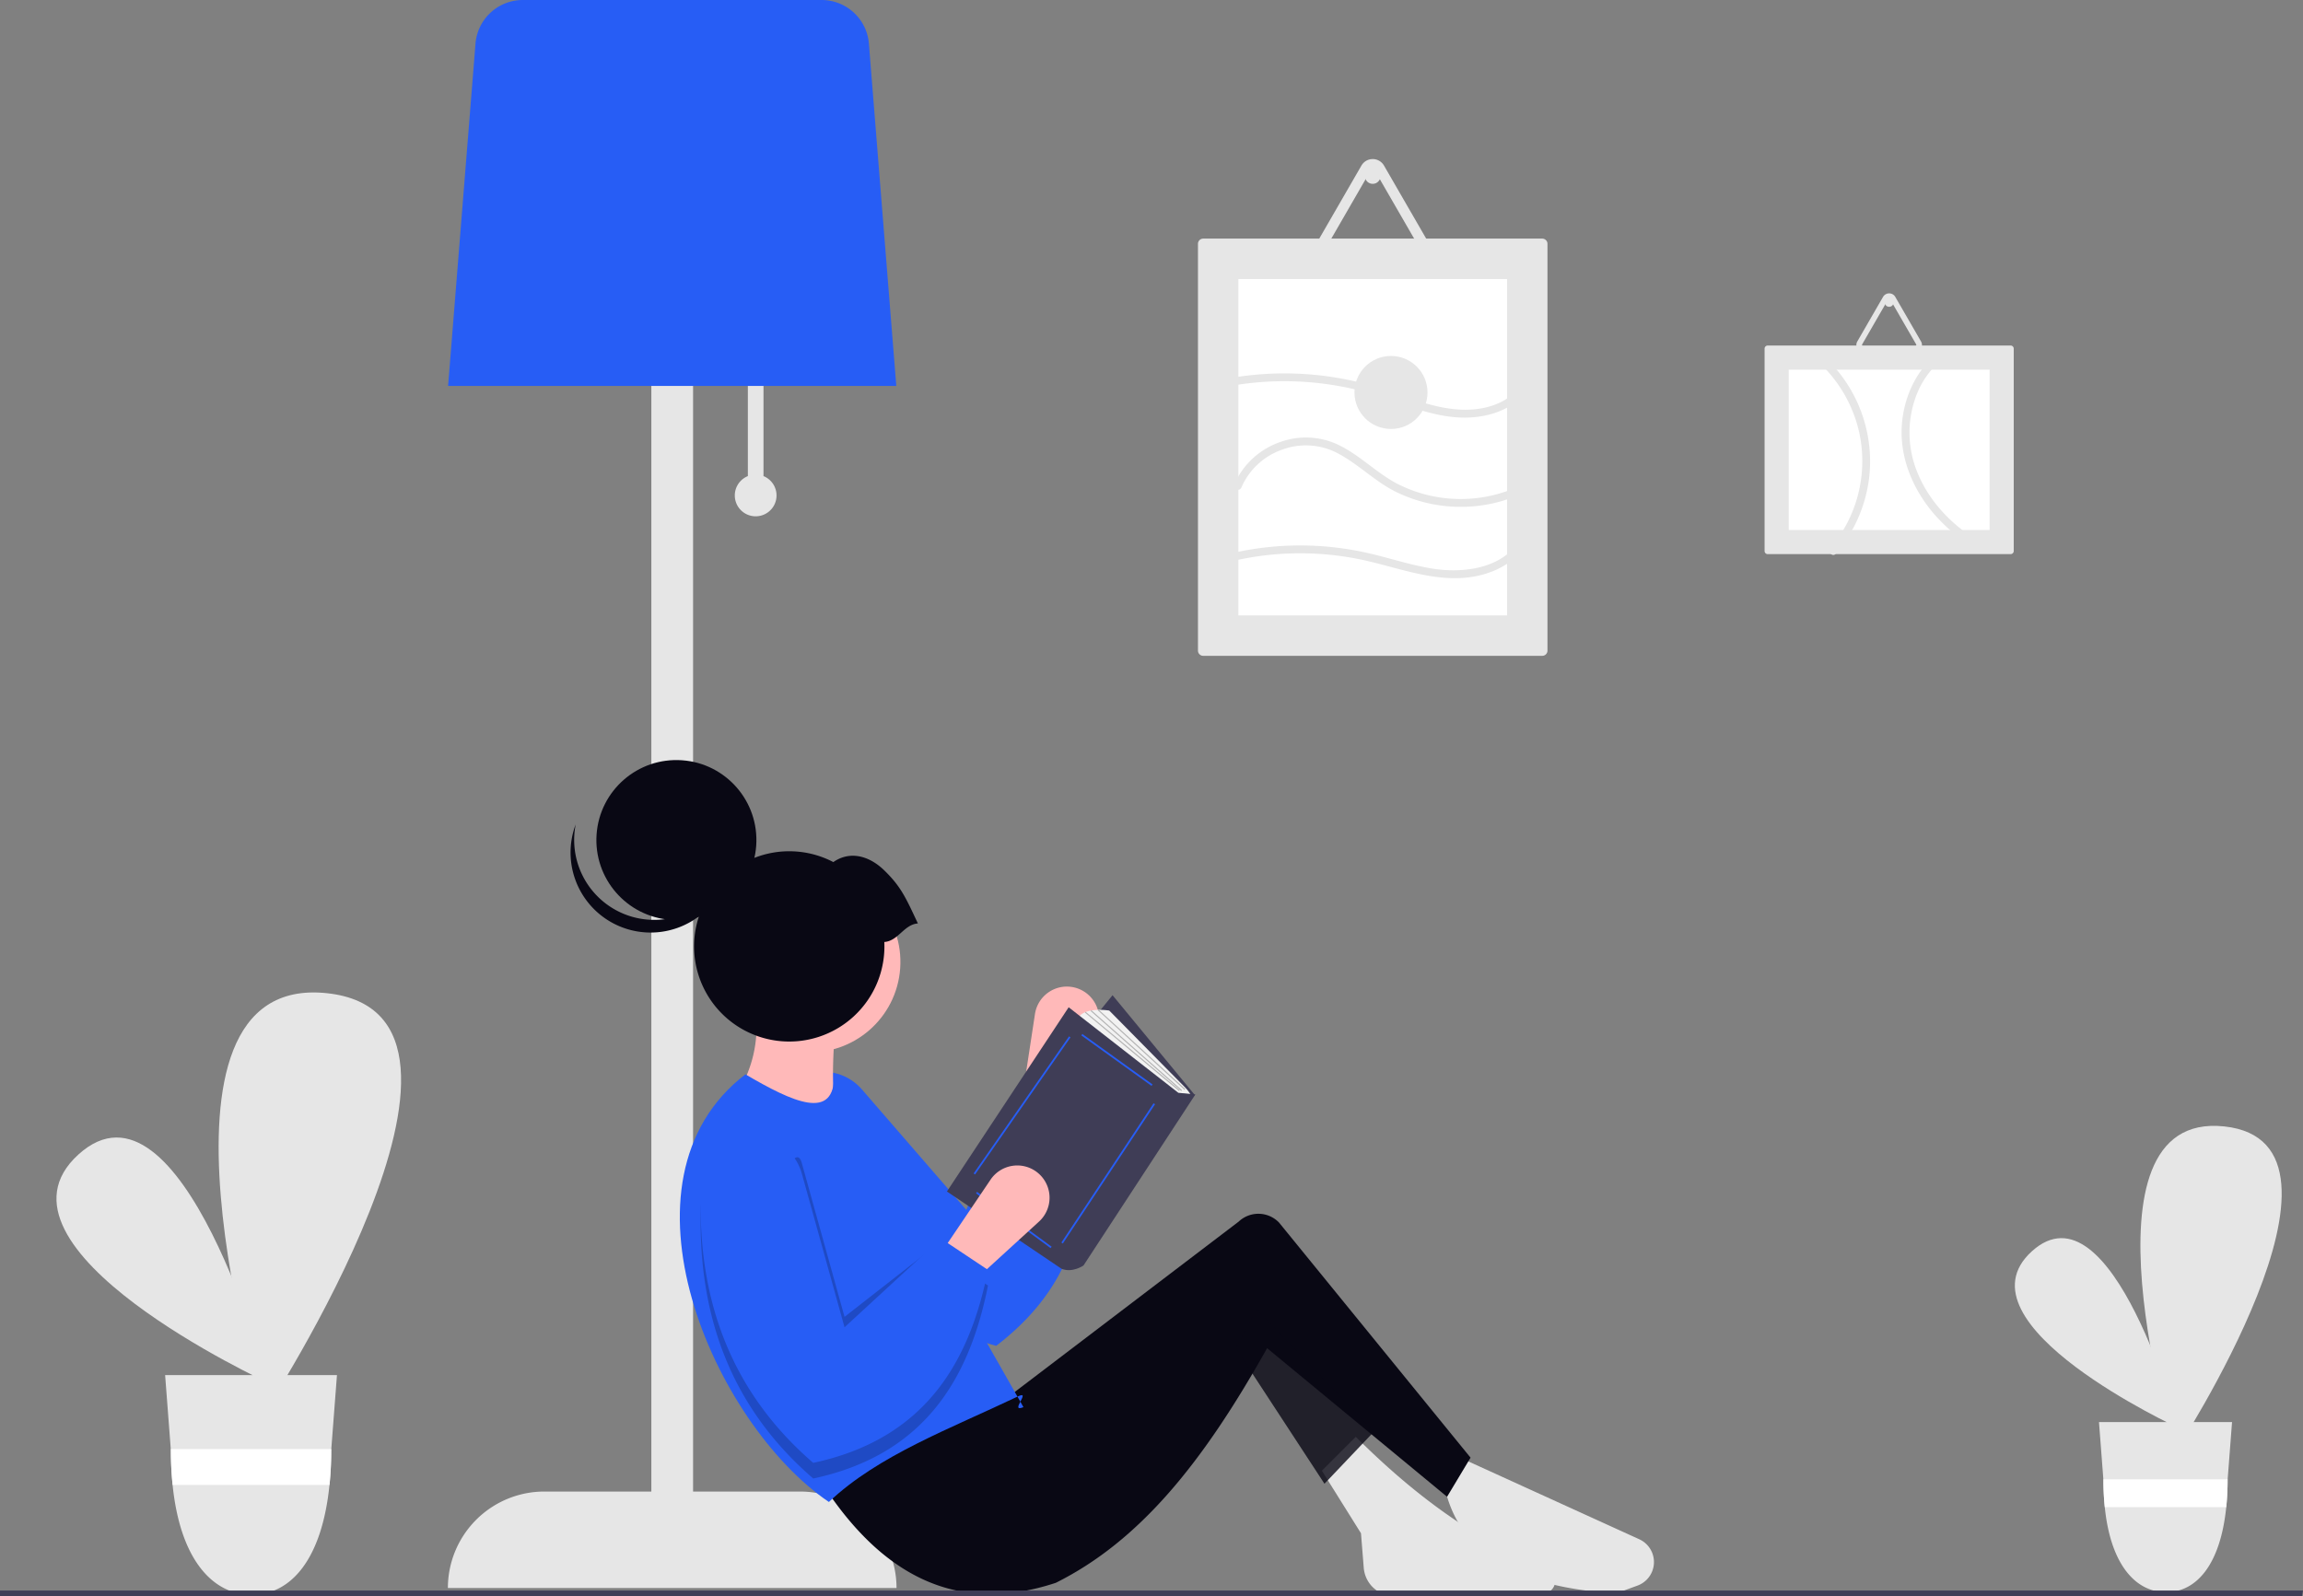 <svg xmlns="http://www.w3.org/2000/svg" width="924.828" height="641.181" viewBox="0 0 924.828 641.181" xmlns:xlink="http://www.w3.org/1999/xlink" role="img" artist="Katerina Limpitsouni" source="https://undraw.co/">
  <rect x="0" y="0" width="924.828" height="641.181" fill="#808080" stroke="none"/>
  <g id="Group_38" data-name="Group 38" transform="translate(-518.523 -233.926)">
    <path id="Path_568-1379" data-name="Path 568" d="M265.274,678.706S147.642,624.554,188.966,587,265.274,678.706,265.274,678.706Z" transform="translate(361.027 110.69)" fill="#e6e6e6"/>
    <path id="Path_569-1380" data-name="Path 569" d="M260.278,693.981S206.21,516.33,285.827,524.826,260.278,693.981,260.278,693.981Z" transform="translate(363.975 108.052)" fill="#e6e6e6"/>
    <path id="Path_570-1381" data-name="Path 570" d="M221.829,671.266l2.269,29.717.036.513a136.548,136.548,0,0,0,.7,13.9c3.08,30.311,16.317,44.125,31.788,44.125s28.132-13.814,31.212-44.126a136.537,136.537,0,0,0,.7-13.9l.018-.414.009-.1,2.278-29.717Z" transform="translate(363.003 115.011)" fill="#e6e6e6"/>
    <path id="Path_571-1382" data-name="Path 571" d="M288.464,699.637l-.009.1-.018.414a136.555,136.555,0,0,1-.7,13.9h-63a136.529,136.529,0,0,1-.7-13.9l-.036-.513Z" transform="translate(363.105 116.357)" fill="#fff"/>
    <path id="Path_572-1383" data-name="Path 572" d="M996.892,695.05s-91.073-41.926-59.079-71S996.892,695.05,996.892,695.05Z" transform="translate(396.638 112.52)" fill="#e6e6e6"/>
    <path id="Path_573-1384" data-name="Path 573" d="M993.024,706.875s-41.861-137.54,19.781-130.962S993.024,706.875,993.024,706.875Z" transform="translate(398.921 110.478)" fill="#e6e6e6"/>
    <path id="Path_574-1385" data-name="Path 574" d="M963.256,689.289l1.757,23.008.028.4a105.7,105.7,0,0,0,.544,10.758c2.384,23.468,12.633,34.163,24.611,34.163s21.781-10.7,24.165-34.163a105.684,105.684,0,0,0,.544-10.758l.014-.321.007-.077,1.764-23.008Z" transform="translate(398.167 115.866)" fill="#e6e6e6"/>
    <path id="Path_575-1386" data-name="Path 575" d="M1014.846,711.255l-.007.077-.014.321a105.684,105.684,0,0,1-.544,10.758H965.505a105.683,105.683,0,0,1-.544-10.758l-.028-.4Z" transform="translate(398.247 116.908)" fill="#fff"/>
    <path id="Path_576-1387" data-name="Path 576" d="M451.762,328.343V287.926h-6.285v40.417a8.379,8.379,0,1,0,6.285,0Z" transform="translate(373.361 96.83)" fill="#e6e6e6"/>
    <path id="Path_577-1388" data-name="Path 577" d="M471.643,739.546H428.7V217.926H411.94v521.62H369A38.755,38.755,0,0,0,330.241,778.3H510.4a38.755,38.755,0,0,0-38.755-38.755Z" transform="translate(368.144 93.51)" fill="#e6e6e6"/>
    <path id="Path_578-1389" data-name="Path 578" d="M330.324,298.945H510.307L499.3,161.376a19.061,19.061,0,0,0-18.9-17.45H360.231a19.061,19.061,0,0,0-18.9,17.45Z" transform="translate(368.148 90)" fill="#275df5"/>
    <path id="Path_579-1390" data-name="Path 579" d="M570.485,522.454h0a12.957,12.957,0,0,0-14.934,10.829l-5.067,33.254,17.241,4.573,12.633-30.984a12.957,12.957,0,0,0-9.872-17.673Z" transform="translate(378.59 107.945)" fill="#ffb9b9"/>
    <path id="Path_580-1391" data-name="Path 580" d="M574.718,564.927c9.568,38.024,5.45,72.8-30.179,100.109-42.734-11.78-71.157-40.2-88.5-81.509a20.618,20.618,0,0,1,11.891-27.33h0a20.607,20.607,0,0,1,22.686,5.847l41.93,48.4,19.67-48.8Z" transform="translate(374.035 109.493)" fill="#275df5"/>
    <path id="Path_581-1392" data-name="Path 581" d="M781.443,757.4c-39.02-2.073-63.26-15.471-69.13-42.945l6.285-11.522,71.953,32.778a10.064,10.064,0,0,1-.708,18.608Z" transform="translate(386.265 116.513)" fill="#e6e6e6"/>
    <path id="Path_582-1393" data-name="Path 582" d="M753.521,758.054c-20.274-.614-39.771-.423-58.246.827a12.34,12.34,0,0,1-13.142-11.329l-1.109-13.865-15.711-25.138,13.617-13.617c22.883,22.791,47.979,41.934,77.785,53.314a5.375,5.375,0,0,1-3.193,9.807Z" transform="translate(384.036 116.134)" fill="#e6e6e6"/>
    <path id="Path_583-1394" data-name="Path 583" d="M652.447,663.377C626.558,709.7,601.1,740.929,567.6,757.646c-41.2,13.6-71.32-4.418-94.792-41.373L540.9,671.233l9.951,9.951,90.182-68.626a11.515,11.515,0,0,1,16.2.36l76.921,94.451-9.427,15.711Z" transform="translate(374.906 112.077)" fill="#090814"/>
    <path id="Path_584-1395" data-name="Path 584" d="M509.4,572.185l-35.613-54.466,8.379-15.712L529.3,551.236Z" transform="translate(540.995 257.736)" fill="#090814" opacity="0.798"/>
    <path id="Path_585-1396" data-name="Path 585" d="M481.115,577.972l-39.8-13.617a49.433,49.433,0,0,0,7.332-31.423h32.47C479.268,548.914,478.991,564.073,481.115,577.972Z" transform="translate(373.412 108.45)" fill="#ffb9b9"/>
    <path id="Path_586-1397" data-name="Path 586" d="M557.156,689.619c-5.967,2.45,3.448-7.028-2.195-4.329-27.275,13.05-56.131,23.638-75.939,42.421-46.289-31.433-89.193-129.062-33.518-171.778,19,11.121,35.98,19.079,35.613,0Z" transform="translate(372.362 109.541)" fill="#275df5"/>
    <path id="Path_587-1398" data-name="Path 587" d="M542.538,628.892l-19.377-6.808-38.231,29.852-17.138-61.7c-1.189-4.279-3.115-2.11-5.88.862a20.6,20.6,0,0,0-34.568,14.2C425.3,650.054,438.8,687.915,472.36,716.876c43.895-9.4,62.523-39.055,70.178-77.51l-2.075-1.383Q541.61,633.526,542.538,628.892Z" transform="translate(372.74 110.949)" opacity="0.2"/>
    <path id="Path_589-1399" data-name="Path 589" d="M380.285,441.121l32.593,38.318,48.89-57.7-33.034-40.081Z" transform="translate(536.56 252.028)" fill="#3f3d56"/>
    <path id="Path_590-1400" data-name="Path 590" d="M610.368,566.721l-38.759-31.712c2.2-5.285,12.773-3.524,12.773-3.524l30.34,30.759a16.6,16.6,0,0,1,2.693,3.6h0Z" transform="translate(379.592 108.368)" fill="#f2f2f2"/>
    <path id="Path_591-1401" data-name="Path 591" d="M614.5,564.566l-44.045-34.355-48.89,74L567.6,635.258c4.4,1.762,8.809-1.321,8.809-1.321l44.926-68.71Z" transform="translate(377.219 108.321)" fill="#3f3d56"/>
    <rect id="Rectangle_195" data-name="Rectangle 195" width="0.714" height="34.715" transform="matrix(0.584, -0.812, 0.812, 0.584, 952.756, 649.837)" fill="#275df5"/>
    <rect id="Rectangle_196" data-name="Rectangle 196" width="67.065" height="0.714" transform="matrix(0.552, -0.834, 0.834, 0.552, 944.741, 733.032)" fill="#275df5"/>
    <rect id="Rectangle_197" data-name="Rectangle 197" width="0.714" height="37.175" transform="translate(910.468 713.251) rotate(-53.656)" fill="#275df5"/>
    <rect id="Rectangle_198" data-name="Rectangle 198" width="67.078" height="0.714" transform="translate(909.507 705.278) rotate(-55.162)" fill="#275df5"/>
    <rect id="Rectangle_199" data-name="Rectangle 199" width="0.44" height="47.306" transform="translate(959.366 639.742) rotate(-47.455)" fill="#b3b3b3"/>
    <rect id="Rectangle_200" data-name="Rectangle 200" width="0.441" height="48.589" transform="translate(956.469 640.022) rotate(-48.561)" fill="#b3b3b3"/>
    <rect id="Rectangle_201" data-name="Rectangle 201" width="0.441" height="49.227" transform="matrix(0.64, -0.768, 0.768, 0.64, 954.197, 640.671)" fill="#b3b3b3"/>
    <path id="Path_592-1402" data-name="Path 592" d="M557.28,593.2h0a12.956,12.956,0,0,0-18.135,3.382l-18.833,27.872,13.617,11.522L558.624,613.4a12.957,12.957,0,0,0-1.344-20.2Z" transform="translate(377.159 111.198)" fill="#ffb9b9"/>
    <path id="Path_593-1403" data-name="Path 593" d="M542.538,633.367c-7.654,38.455-26.283,68.111-70.178,77.51C438.8,681.915,425.3,644.053,427.343,599.3A20.617,20.617,0,0,1,449.8,579.706h0a20.607,20.607,0,0,1,17.99,15.007l17.138,61.7,38.689-35.656Z" transform="translate(372.74 110.664)" fill="#275df5"/>
    <path id="Path_594-1404" data-name="Path 594" d="M924.415,612.252H0v-2.285H924.828Z" transform="translate(518.523 262.856)" fill="#3f3d56"/>
    <path id="Path_595-1405" data-name="Path 595" d="M619.907,235.433a2.1,2.1,0,0,0-2.095,2.095v163.4a2.1,2.1,0,0,0,2.095,2.095H756.073a2.1,2.1,0,0,0,2.095-2.095v-163.4a2.1,2.1,0,0,0-2.095-2.095Z" transform="translate(381.784 94.34)" fill="#e6e6e6"/>
    <path id="Path_596-1406" data-name="Path 596" d="M633.313,386.051H741.2V250.933H633.313Z" transform="translate(382.519 95.075)" fill="#fff"/>
    <path id="Path_597-1407" data-name="Path 597" d="M836.3,276.433a1.252,1.252,0,0,0-1.251,1.251v81.293a1.252,1.252,0,0,0,1.251,1.251h97.552a1.252,1.252,0,0,0,1.251-1.251V277.684a1.252,1.252,0,0,0-1.251-1.251Z" transform="translate(392.087 96.285)" fill="#e6e6e6"/>
    <path id="Path_598-1408" data-name="Path 598" d="M844.305,285.687V350.1h80.668V285.687Z" transform="translate(392.526 96.724)" fill="#fff"/>
    <path id="Path_599-1409" data-name="Path 599" d="M704.962,248.4h-38.1a5.225,5.225,0,0,1-4.535-7.856l19.049-32.994.048-.081a5.175,5.175,0,0,1,3.966-2.512l.028,0c.163-.015.328-.023.494-.023a5.184,5.184,0,0,1,4.535,2.619L709.5,240.546a5.237,5.237,0,0,1-4.535,7.856Zm-39.15-5.242a1.077,1.077,0,0,0,.144.529,1.03,1.03,0,0,0,.907.524h38.1a1.029,1.029,0,0,0,.907-.524,1.076,1.076,0,0,0,.144-.528,1.031,1.031,0,0,0-.144-.519L686.82,209.646a1.048,1.048,0,0,0-1.815,0L665.956,242.64A1.028,1.028,0,0,0,665.812,243.159Z" transform="translate(383.861 92.893)" fill="#e6e6e6"/>
    <circle id="Ellipse_91" data-name="Ellipse 91" cx="3.142" cy="3.142" r="3.142" transform="translate(1066.631 301.492)" fill="#e6e6e6"/>
    <path id="Path_600-1410" data-name="Path 600" d="M893.737,280H873.081a2.833,2.833,0,0,1-2.459-4.259l10.328-17.888.026-.044a2.806,2.806,0,0,1,2.15-1.362h.015c.088-.008.178-.012.268-.012a2.811,2.811,0,0,1,2.459,1.42L896.2,275.741A2.84,2.84,0,0,1,893.737,280Zm-21.226-2.842a.582.582,0,0,0,.078.287.558.558,0,0,0,.492.284h20.656a.558.558,0,0,0,.492-.284.584.584,0,0,0,.078-.286.56.56,0,0,0-.078-.281L883.9,258.988a.568.568,0,0,0-.984,0l-10.328,17.888a.556.556,0,0,0-.078.281Z" transform="translate(393.756 95.336)" fill="#e6e6e6"/>
    <circle id="Ellipse_92" data-name="Ellipse 92" cx="1.704" cy="1.704" r="1.704" transform="translate(1275.461 353.757)" fill="#e6e6e6"/>
    <path id="Path_601-1411" data-name="Path 601" d="M634.633,331.72a27.747,27.747,0,0,1,15.986-15.007,27.423,27.423,0,0,1,22.846,1.421c8.174,4.338,14.708,11.158,23.01,15.31a58.843,58.843,0,0,0,25.962,6.116A58.11,58.11,0,0,0,751.548,332a1.572,1.572,0,0,0-1.586-2.713,55.874,55.874,0,0,1-52.822.969c-8.328-4.367-14.927-11.418-23.411-15.509a30.249,30.249,0,0,0-23.285-1.307A31.261,31.261,0,0,0,631.6,330.884c-.762,1.872,2.276,2.686,3.03.835Z" transform="translate(382.432 97.958)" fill="#e6e6e6"/>
    <path id="Path_602-1412" data-name="Path 602" d="M632.209,359.31a119.62,119.62,0,0,1,52.937.183c15.467,3.587,31.433,10.04,47.379,5.227,7.124-2.15,13.654-6.451,17.314-13.069.979-1.771-1.733-3.358-2.713-1.586-6.891,12.461-23.036,14.564-35.787,12.519-8.52-1.366-16.731-4.106-25.118-6.066a122.421,122.421,0,0,0-54.848-.239C629.4,356.721,630.236,359.751,632.209,359.31Z" transform="translate(382.373 99.74)" fill="#e6e6e6"/>
    <path id="Path_603-1413" data-name="Path 603" d="M631.129,292.02a124.255,124.255,0,0,1,50.321,1.79c15.392,3.771,30.437,12.387,46.712,10.9,7.535-.689,14.995-3.46,20.113-9.224,1.339-1.508-.876-3.738-2.222-2.222-4.416,4.973-10.776,7.55-17.3,8.246-7.522.8-14.913-.756-22.073-2.97-7.925-2.451-15.624-5.556-23.682-7.582a127.261,127.261,0,0,0-52.7-1.966c-1.989.34-1.146,3.368.835,3.03Z" transform="translate(382.322 96.792)" fill="#e6e6e6"/>
    <path id="Path_604-1414" data-name="Path 604" d="M857.737,284.8a54.78,54.78,0,0,1,14.373,26.8,54.1,54.1,0,0,1-11.7,45.941c-1.3,1.533.91,3.766,2.222,2.222a58.042,58.042,0,0,0,13.3-30.033,57.287,57.287,0,0,0-15.976-47.153c-1.418-1.446-3.64.776-2.222,2.222Z" transform="translate(393.141 96.554)" fill="#e6e6e6"/>
    <path id="Path_605-1415" data-name="Path 605" d="M903.445,278.285c-9.63,7.063-15.021,18.463-15.78,30.255-.789,12.269,3.89,24.118,11.425,33.644a65.423,65.423,0,0,0,15.553,14.039c1.7,1.11,3.273-1.609,1.586-2.713-9.62-6.295-17.852-15.236-22.224-25.967a42.019,42.019,0,0,1-.091-32.2A34.4,34.4,0,0,1,905.031,281c1.614-1.184.048-3.912-1.586-2.713Z" transform="translate(394.578 96.358)" fill="#e6e6e6"/>
    <circle id="Ellipse_93" data-name="Ellipse 93" cx="14.664" cy="14.664" r="14.664" transform="translate(1062.442 376.907)" fill="#e6e6e6"/>
    <g id="Group_37" data-name="Group 37" transform="matrix(0.998, 0.07, -0.07, 0.998, 750.377, 536.361)">
      <ellipse id="Ellipse_66" data-name="Ellipse 66" cx="36.302" cy="36.302" rx="36.302" ry="36.302" transform="translate(62.71 40.889)" fill="#ffb9b9"/>
      <ellipse id="Ellipse_67" data-name="Ellipse 67" cx="32.115" cy="32.115" rx="32.115" ry="32.115" transform="translate(9.987 0)" fill="#090814"/>
      <path id="Path_417-1416" data-name="Path 417" d="M14.4,30.033A32.118,32.118,0,0,0,63.986,13.17,32.118,32.118,0,1,1,1.338,0,32.106,32.106,0,0,0,14.4,30.033Z" transform="translate(0 28.676)" fill="#090814"/>
      <path id="Path_418-1417" data-name="Path 418" d="M89.067,25.4C83.461,15.366,81.316,11.178,74.087,5.063c-6.393-5.4-14.256-6.983-20.6-1.869A38.2,38.2,0,1,0,76.146,33.77C81.66,33,83.554,26.181,89.067,25.4Z" transform="translate(52.075 33.338)" fill="#090814"/>
    </g>
  </g>
</svg>